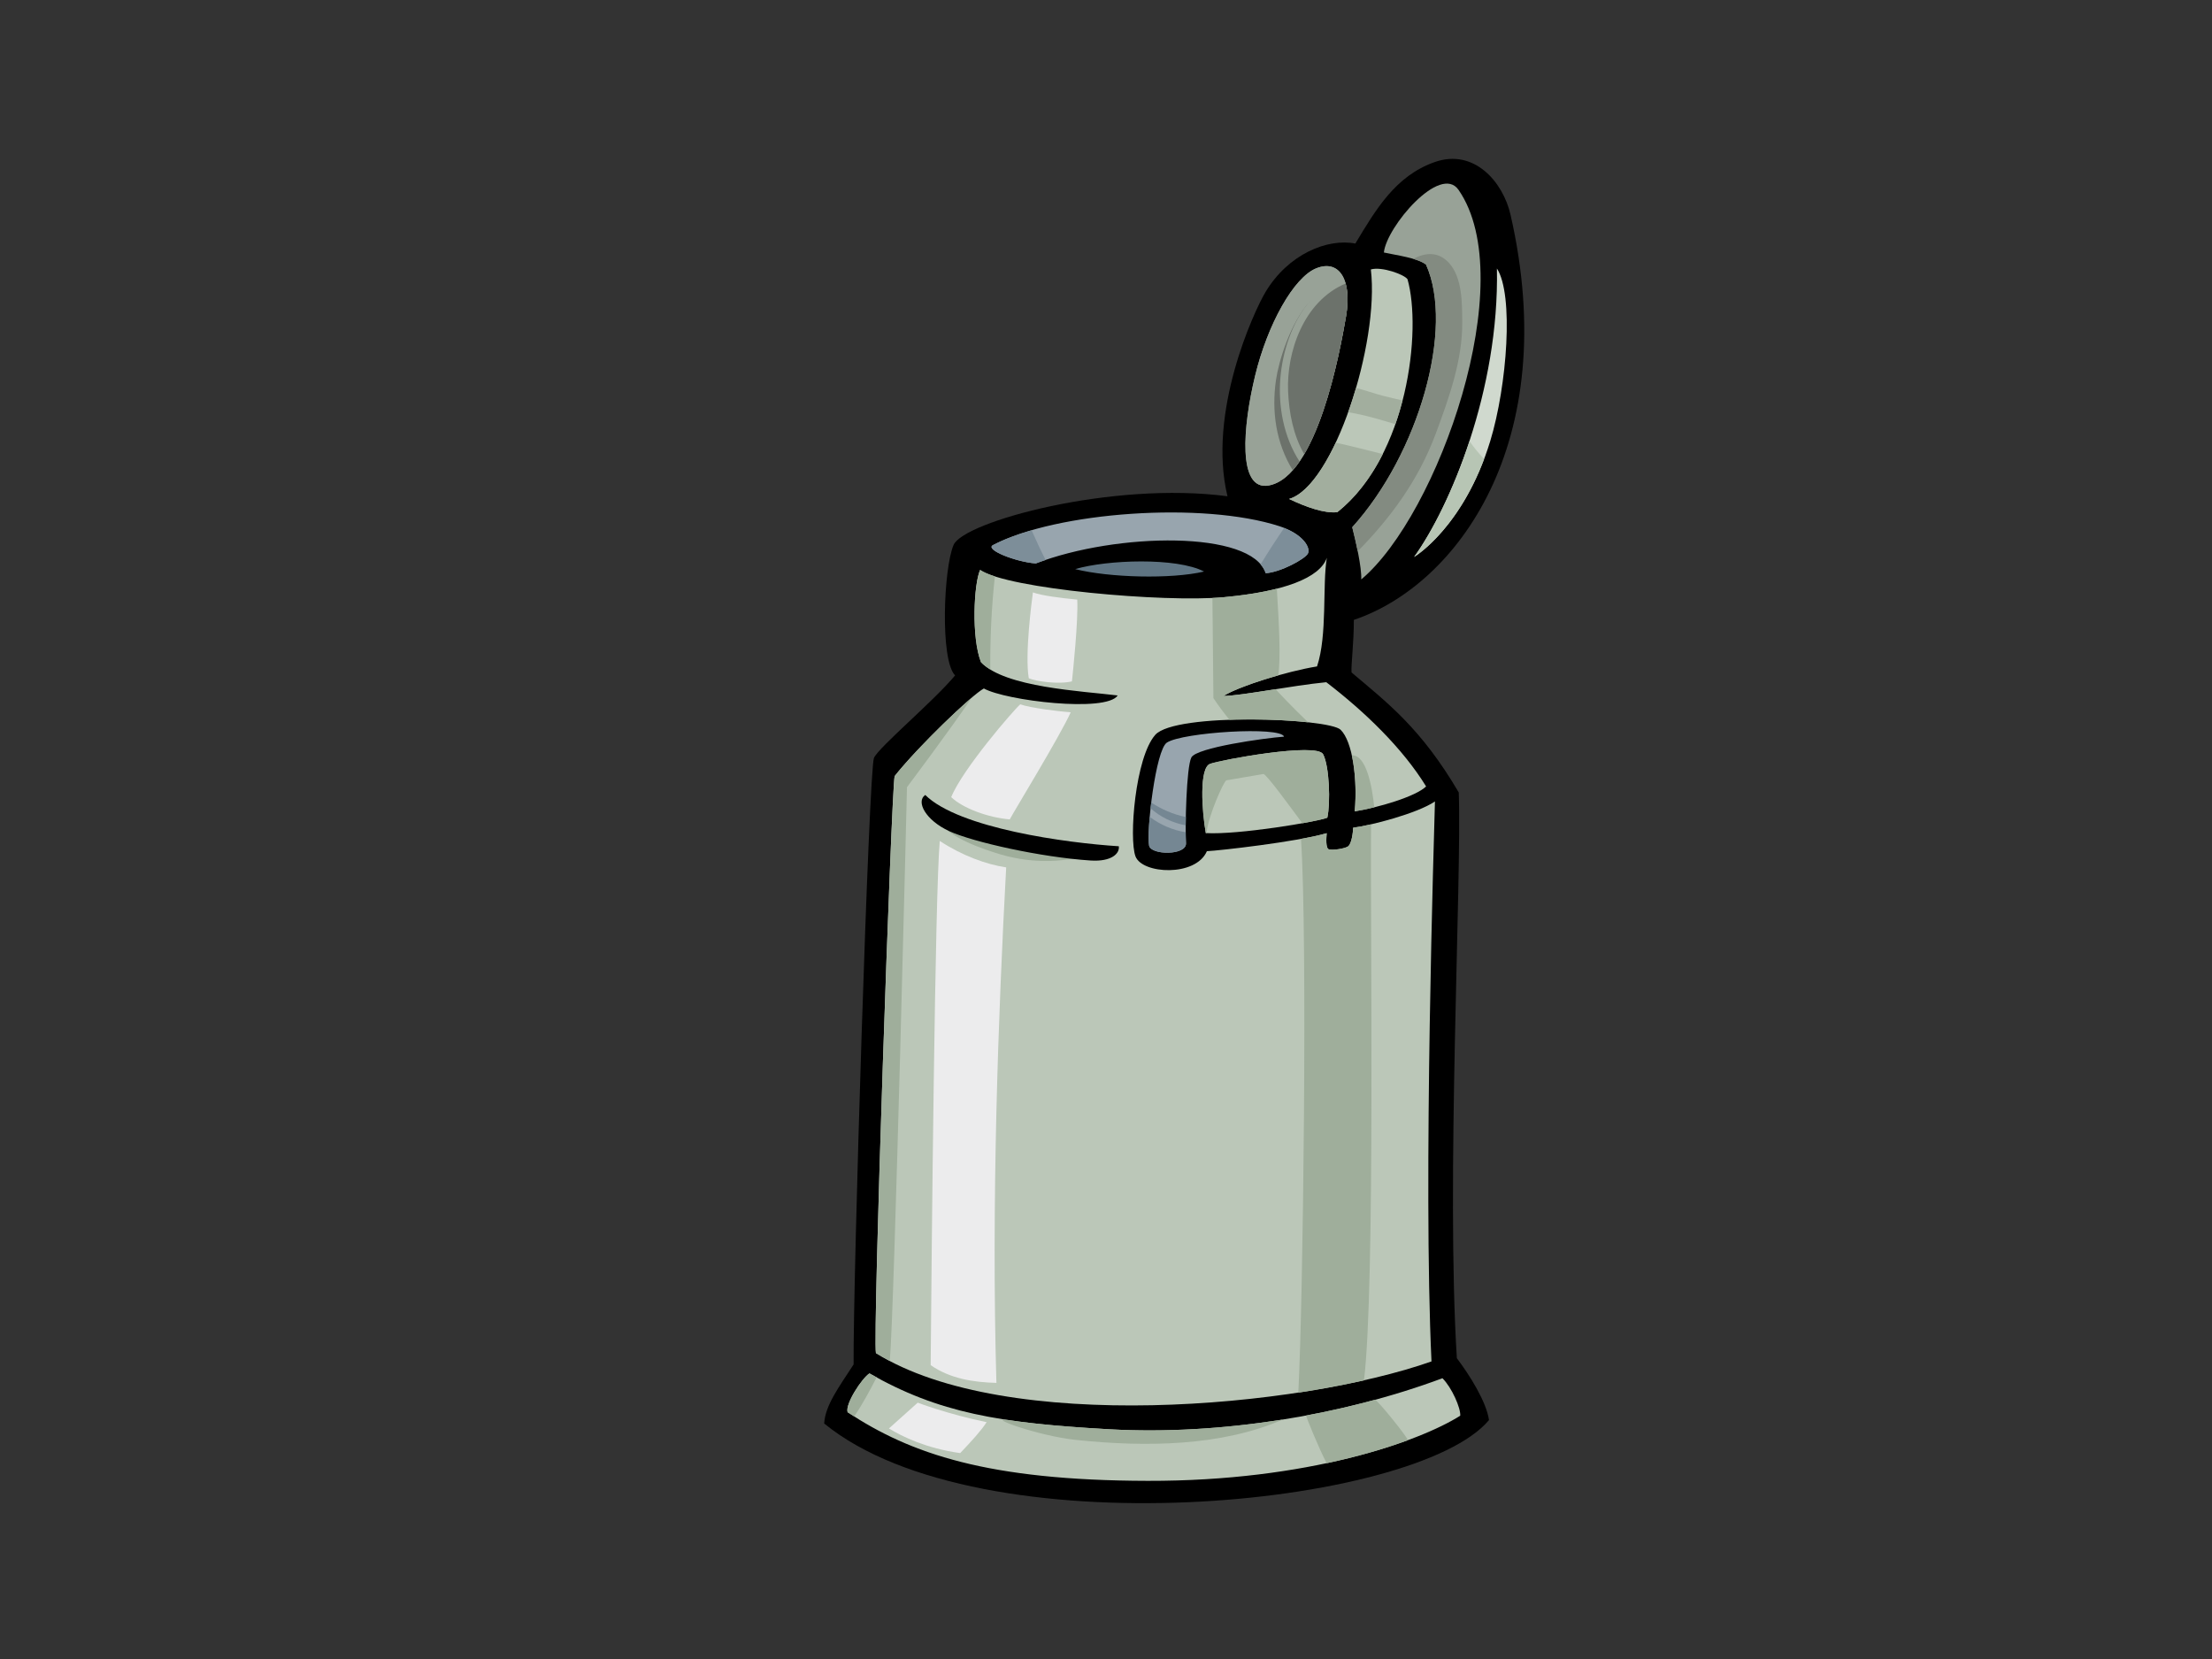 <?xml version="1.0" encoding="utf-8"?>
<!-- Generator: Adobe Illustrator 17.0.0, SVG Export Plug-In . SVG Version: 6.00 Build 0)  -->
<!DOCTYPE svg PUBLIC "-//W3C//DTD SVG 1.1//EN" "http://www.w3.org/Graphics/SVG/1.1/DTD/svg11.dtd">
<svg version="1.1" id="Layer_1" xmlns="http://www.w3.org/2000/svg" xmlns:xlink="http://www.w3.org/1999/xlink" x="0px" y="0px"
	 width="800px" height="600px" viewBox="0 0 800 600" enable-background="new 0 0 800 600" xml:space="preserve">
<rect x="0" y="0" width="800" height="600" fill="#333333" stroke="none"/>
<g>
	<path fill-rule="evenodd" clip-rule="evenodd" d="M488.804,243.202c-0.196-3.08,0.851-10.629,0.83-19.011
		c37.11-12.47,75.541-63.92,56.68-146.49c-2.74-12.043-13.302-24.094-27.461-19.08c-14.182,4.998-21.281,17.182-28.674,29.46
		c-10.138-1.964-24.323,3.842-32.528,17.602c-4.155,6.948-21.053,43.505-13.713,73.799c-41.707-5.537-95.495,9.187-99.072,17.616
		c-3.594,8.421-4.936,41.505,0.553,47.177c-7.755,9.34-27.492,25.835-29.333,29.819c-1.84,3.99-7.582,188.529-7.37,219.377
		c-5.347,8.258-10.237,14.726-10.643,21.356c56.301,45.984,214.01,30.371,240.445-1.241c-0.945-6.628-7.017-16.291-11.629-22.368
		c-3.961-63.579,1.835-173.458,0.691-204.617C513.898,263.276,501.644,254.097,488.804,243.202z"/>
	<path fill-rule="evenodd" clip-rule="evenodd" fill="#98A297" d="M527.508,68.675c22.677,32.754-7.45,117.672-35.189,140.883
		c0.161-4.49-1.933-13.652-3.261-18.879c24.02-26.547,37.042-72.007,26.674-94.992c-3.113-2.423-10.711-3.362-15.233-4.366
		C501.416,82.072,520.903,59.143,527.508,68.675z"/>
	<path fill-rule="evenodd" clip-rule="evenodd" fill="#838B81" d="M491.043,199.38c12.128-12.354,21.996-25.894,28.129-42.311
		c4.869-13.069,9.813-26.834,9.668-40.715c-0.068-6.634,0.099-15.846-4.785-21.249c-3.891-4.302-8.645-3.735-12.963-1.487
		c1.874,0.55,3.542,1.216,4.64,2.068c10.367,22.986-2.654,68.445-26.674,94.992C489.658,193.039,490.408,196.207,491.043,199.38z"/>
	<path fill-rule="evenodd" clip-rule="evenodd" fill="#98A297" d="M486.809,114.395c-2.211,12.949-10.493,58.005-27.952,61.187
		c-11.376,2.069-9.355-21.448-4.914-39.738c4.418-18.32,13.928-35.678,22.255-38.872
		C484.528,93.769,489.018,101.431,486.809,114.395z"/>
	<path fill-rule="evenodd" clip-rule="evenodd" fill="#98A297" d="M486.809,114.395c-2.211,12.949-10.493,58.005-27.952,61.187
		c-11.376,2.069-9.355-21.448-4.914-39.738c4.418-18.32,13.928-35.678,22.255-38.872
		C484.528,93.769,489.018,101.431,486.809,114.395z"/>
	<path fill-rule="evenodd" clip-rule="evenodd" fill="#6C726B" d="M473.826,108.814c-7.307,8.172-11.393,21.995-12.348,28.608
		c-1.657,11.428,0.025,22.835,6.064,32.657c0.854-0.96,1.673-2.023,2.466-3.168c-5.823-8.926-7.772-20.202-6.951-30.114
		C463.831,127.452,467.054,116.675,473.826,108.814z"/>
	<path fill-rule="evenodd" clip-rule="evenodd" fill="#6C726B" d="M465.856,141.475c0.323,7.758,1.853,15.886,5.836,22.792
		c8.876-15.061,13.539-40.636,15.117-49.872c0.811-4.764,0.711-8.801-0.147-11.858C471.28,109.018,465.264,127.643,465.856,141.475z
		"/>
	<path fill-rule="evenodd" clip-rule="evenodd" fill="#BBC7B8" d="M509.053,101.002c5.181,18.291,0.178,63.84-25.387,84.227
		c-4.67,0.527-11.307-1.851-17.449-4.774c16.164-4.691,32.738-56.369,29.571-83.009C499.731,96.3,507.942,99.3,509.053,101.002z"/>
	<path fill-rule="evenodd" clip-rule="evenodd" fill="#A2AE9E" d="M500.354,143.191c-3.317-0.862-6.58-2.049-9.923-2.883
		c-0.875,2.985-1.818,5.935-2.839,8.788c5.857,0.905,11.444,2.637,17.056,4.307c0.994-2.834,1.845-5.713,2.591-8.586
		C504.936,144.291,502.629,143.784,500.354,143.191z"/>
	<path fill-rule="evenodd" clip-rule="evenodd" fill="#A2AE9E" d="M483.105,160.098c-5.039,10.695-10.995,18.647-16.888,20.356
		c6.142,2.923,12.78,5.302,17.449,4.774c6.929-5.503,12.335-12.855,16.449-21.006C494.449,162.816,488.81,161.344,483.105,160.098z"
		/>
	<path fill-rule="evenodd" clip-rule="evenodd" fill="#D0D9CE" d="M538.961,159.542c6.12-20.119,8.562-53.034,2.419-62.433
		c0.897,44.011-16.976,86.345-29.941,104.315C511.439,201.423,529.413,190.73,538.961,159.542z"/>
	<path fill-rule="evenodd" clip-rule="evenodd" fill="#B7C5B4" d="M531.483,159.543c-5.968,18.107-13.613,32.982-20.043,41.88
		c0,0,15.455-9.231,25.317-35.439C534.769,163.942,532.982,161.784,531.483,159.543z"/>
	<path fill-rule="evenodd" clip-rule="evenodd" fill="#98A5AE" d="M462.781,190.325c8.647,2.822,11.233,7.773,10.273,9.806
		c-0.964,2.027-10.076,6.901-15.299,7.171c-4.987-15.557-53.876-14.765-83.149-3.528c-7.115-0.499-18.647-4.998-15.453-6.656
		C382.15,185.092,434.976,181.304,462.781,190.325z"/>
	<path fill-rule="evenodd" clip-rule="evenodd" fill="#7D8E99" d="M373.099,191.788c-5.31,1.535-10.068,3.308-13.944,5.33
		c-3.194,1.659,8.338,6.157,15.453,6.656c1.145-0.439,2.366-0.832,3.567-1.242C376.36,198.996,374.692,195.404,373.099,191.788z"/>
	<path fill-rule="evenodd" clip-rule="evenodd" fill="#7D8E99" d="M464.402,190.983c-2.96,4.33-5.795,8.718-8.51,13.158
		c0.836,0.969,1.491,2.013,1.864,3.162c5.223-0.27,14.335-5.144,15.299-7.171C473.948,198.24,471.67,193.859,464.402,190.983z"/>
	<path fill-rule="evenodd" clip-rule="evenodd" fill="#BBC7B8" d="M442.589,215.988c21.632-1.979,34.731-6.956,37.279-14.248
		c-1.647,9.849,0.242,28.015-3.542,39.281c-11.118,1.816-28.233,7.165-33.841,10.684c6.331-0.035,24.533-3.735,37.182-4.977
		c14.103,10.81,27.619,23.918,36.106,37.695c-3.814,3.704-17.395,7.67-25.816,9.011c1.064-11.765-0.79-25.299-5.113-29.512
		c-4.319-4.221-59.785-6.328-67.03,1.851c-7.233,8.167-9.566,37.493-7.152,43.937c2.419,6.453,21.81,7.471,25.827-1.867
		c4.06-0.158,32.795-3.403,43.329-6.508c-0.126,1.651-0.457,5.513,0.833,5.866c1.291,0.352,5.532-0.214,6.854-1.064
		c1.326-0.857,1.859-5.178,1.872-6.781c6.07-0.741,23.196-5.132,29.593-9.507c-0.26,10.254-4.343,137.168-1.251,202.533
		c-48.206,16.928-154.009,26.316-200.929-3.011c-1.161-6.293,5.568-202.567,6.759-208.659c8.07-10.28,27.845-29.345,32.283-31.715
		c7.86,4.404,44.269,8.807,48.402,2.525c-12.835-1.581-40.811-2.879-49.44-12.021c-3.537-8.932-2.583-28.48-0.32-33.37
		C364.473,212.988,420.947,217.962,442.589,215.988z"/>
	<path fill-rule="evenodd" clip-rule="evenodd" fill="#5F7482" d="M388.859,205.828c11.465-3.405,36.706-4.302,46.611,0.881
		C423.5,209.513,401.208,208.917,388.859,205.828z"/>
	<path fill-rule="evenodd" clip-rule="evenodd" fill="#98A5AE" d="M464.4,266.418c-6.998,0.508-31.714,3.953-33.53,7.53
		c-1.808,3.58-2.291,25.376-1.944,30.974c0.285,4.552-12.695,4.385-13.34,0.916c-1.02-5.412,2.393-34.612,6.429-37.268
		C427.666,264.848,463.121,262.578,464.4,266.418z"/>
	<path fill-rule="evenodd" clip-rule="evenodd" fill="#758793" d="M415.809,295.428c-0.427,4.759-0.54,8.728-0.223,10.41
		c0.645,3.469,13.625,3.636,13.34-0.916c-0.057-0.918-0.086-2.296-0.1-3.927C424.162,300.273,419.547,298.257,415.809,295.428z"/>
	<path fill-rule="evenodd" clip-rule="evenodd" fill="#758793" d="M416.355,290.242c-0.084,0.701-0.164,1.391-0.242,2.078
		c3.443,3.102,8.041,5.376,12.717,6.158c0.002-0.953,0.019-1.955,0.037-2.992C424.377,294.58,419.974,292.652,416.355,290.242z"/>
	<path fill-rule="evenodd" clip-rule="evenodd" fill="#BBC7B8" d="M478.508,272.764c2.297,4.308,2.726,17.633,1.536,22.96
		c-3.467,1.464-32.26,6.266-43.95,5.573c-1.415-7.984-2.441-23.545,1.528-25.03C441.602,274.787,476.216,268.456,478.508,272.764z"
		/>
	<path fill-rule="evenodd" clip-rule="evenodd" fill="#9FAE9B" d="M478.508,272.764c-2.293-4.308-36.906,2.023-40.886,3.503
		c-3.969,1.485-2.943,17.046-1.528,25.03c0.078,0.003,0.169,0.005,0.245,0.008c0.604-6.193,6.327-18.941,7.201-19.09
		c4.232-0.746,13.21-2.28,13.38-2.288c1.05-0.064,9.991,12.276,14.097,17.817c4.552-0.814,7.973-1.574,9.026-2.02
		C481.235,290.396,480.806,277.072,478.508,272.764z"/>
	<path fill-rule="evenodd" clip-rule="evenodd" fill="#BBC7B8" d="M401.259,516.919c39.766,2.224,84.132-4.944,120.423-18.463
		c3.384,3.362,6.652,10.825,6.434,13.554c-14.828,9.362-55.112,23.696-113.013,23.559c-57.909-0.119-85.857-9.822-108.552-24.823
		c-0.969-2.97,5.223-12.343,7.899-14.038C339.465,510.989,361.492,514.717,401.259,516.919z"/>
	<path fill-rule="evenodd" clip-rule="evenodd" fill="#9FAE9B" d="M461.375,249.252c-7.982,1.252-15.322,2.438-18.89,2.454
		c3.523-2.208,11.565-5.129,19.817-7.45c0.972-6.72,0.228-18.826-0.516-31.352c-5.341,1.364-11.749,2.407-19.197,3.085
		c-1.248,0.116-2.632,0.201-4.103,0.274c0.1,13.152,0.371,32.742,0.355,36.213c1.797,2.698,3.739,5.31,5.822,7.842
		c9.904-0.341,20.55,0.056,28.44,0.908C467.375,255.773,461.446,249.461,461.375,249.252z"/>
	<path fill-rule="evenodd" clip-rule="evenodd" fill="#9FAE9B" d="M497.024,291.977c-0.725-7.152-2.796-19.041-8.119-18.796
		c1.289,5.881,1.676,13.364,1.053,20.254C492.07,293.097,494.502,292.603,497.024,291.977z"/>
	<path fill-rule="evenodd" clip-rule="evenodd" fill="#9FAE9B" d="M337.007,293.787c3.774,7.681,14.081,11.798,22.938,14.641
		c12.059,3.886,23.438,3.825,35.249,0.534c-8.357-2.685-17.887-2.524-26.435-4.469C357.904,302.033,346.98,298.257,337.007,293.787z
		"/>
	<path fill-rule="evenodd" clip-rule="evenodd" fill="#9FAE9B" d="M328.021,284.694c0,0,16.049-21.367,23.442-32.388
		c-7.6,6.445-21.469,20.201-27.912,28.406c-1.19,6.092-7.92,202.366-6.759,208.659c1.603,0.991,3.284,1.928,5.014,2.834
		C323.467,473.734,328.021,284.694,328.021,284.694z"/>
	<path fill-rule="evenodd" clip-rule="evenodd" fill="#9FAE9B" d="M358.157,242.098c-0.097-11.239,0.437-22.452,1.654-33.64
		c-2.334-0.746-4.157-1.523-5.337-2.327c-2.263,4.89-3.217,24.438,0.32,33.37C355.697,240.459,356.873,241.303,358.157,242.098z"/>
	<path fill-rule="evenodd" clip-rule="evenodd" fill="#9FAE9B" d="M489.378,299.357c-0.013,1.603-0.547,5.924-1.872,6.781
		c-1.322,0.851-5.564,1.416-6.854,1.064c-1.29-0.354-0.959-4.216-0.833-5.866c-2.347,0.69-5.621,1.389-9.303,2.058
		c2.409,34.543,0.782,168.119-0.966,200.293c8.352-1.281,16.337-2.771,23.746-4.444c4.151-33.716,2.207-167.961,2.57-201.114
		C493.224,298.737,490.936,299.165,489.378,299.357z"/>
	<path fill-rule="evenodd" clip-rule="evenodd" fill="#9FAE9B" d="M308.954,512.291c2.769-4.104,5.61-9.298,8.092-14.159
		c-0.864-0.473-1.724-0.926-2.595-1.423c-2.677,1.695-8.868,11.068-7.899,14.038C307.345,511.271,308.148,511.784,308.954,512.291z"
		/>
	<path fill-rule="evenodd" clip-rule="evenodd" fill="#9FAE9B" d="M389.039,520.757c25.468,2.677,52.757,2.301,74.96-7.378
		c-20.993,3.33-42.463,4.675-62.739,3.54c-14.083-0.782-25.946-1.759-36.5-3.33C356.019,512.291,375.656,519.357,389.039,520.757z"
		/>
	<path fill-rule="evenodd" clip-rule="evenodd" fill="#9FAE9B" d="M497.275,506.247c-8.113,2.208-16.439,4.133-24.911,5.71
		c-0.072,0.249,4.554,11.782,7.452,17.239c11.462-2.433,21.272-5.341,29.303-8.301C509.776,520.658,498.01,506.048,497.275,506.247z
		"/>
	<path fill-rule="evenodd" clip-rule="evenodd" fill="#ECECED" d="M339.884,304.144c8.164,5.361,16.874,8.498,24.012,9.563
		c-2.862,52.984-5.406,121.678-3.531,186.436c-8.333-0.221-16.758-1.526-23.775-6.424
		C336.927,452.429,338.162,322.569,339.884,304.144z"/>
	<path fill-rule="evenodd" clip-rule="evenodd" fill="#ECECED" d="M373.572,214.254c3.104,1.141,9.921,2.028,16.025,2.597
		c0.422,7.383-1.585,26.517-1.918,29.579c-4.993,1.165-13.017-0.011-15.604-1.128C370.568,236.686,373.215,216.877,373.572,214.254z
		"/>
	<path fill-rule="evenodd" clip-rule="evenodd" fill="#ECECED" d="M368.986,254.733c3.647,1.313,14.897,2.704,18.251,2.885
		c-3.886,8.61-20.697,36.106-22.046,38.726c-7.885-0.666-16.909-4.002-21.171-8.043
		C348.073,278.204,366.676,256.712,368.986,254.733z"/>
	<path fill-rule="evenodd" clip-rule="evenodd" d="M404.632,306.061c0.381,2.57-2.556,5.645-10.208,5.151
		c-17.821-1.152-42.51-6.657-51.101-10.608c-8.583-3.95-12.15-10.7-8.702-13.095C346.845,299.58,385.728,304.872,404.632,306.061z"
		/>
	<path fill-rule="evenodd" clip-rule="evenodd" fill="#ECECED" d="M331.906,507.294c0,0,10.856,4.162,24.922,7.058
		c-2.001,3.102-5.436,6.835-9.564,11.185c-12.177-1.708-20.845-5.905-25.776-8.913C326.002,512.584,331.906,507.294,331.906,507.294
		z"/>
</g>
</svg>
